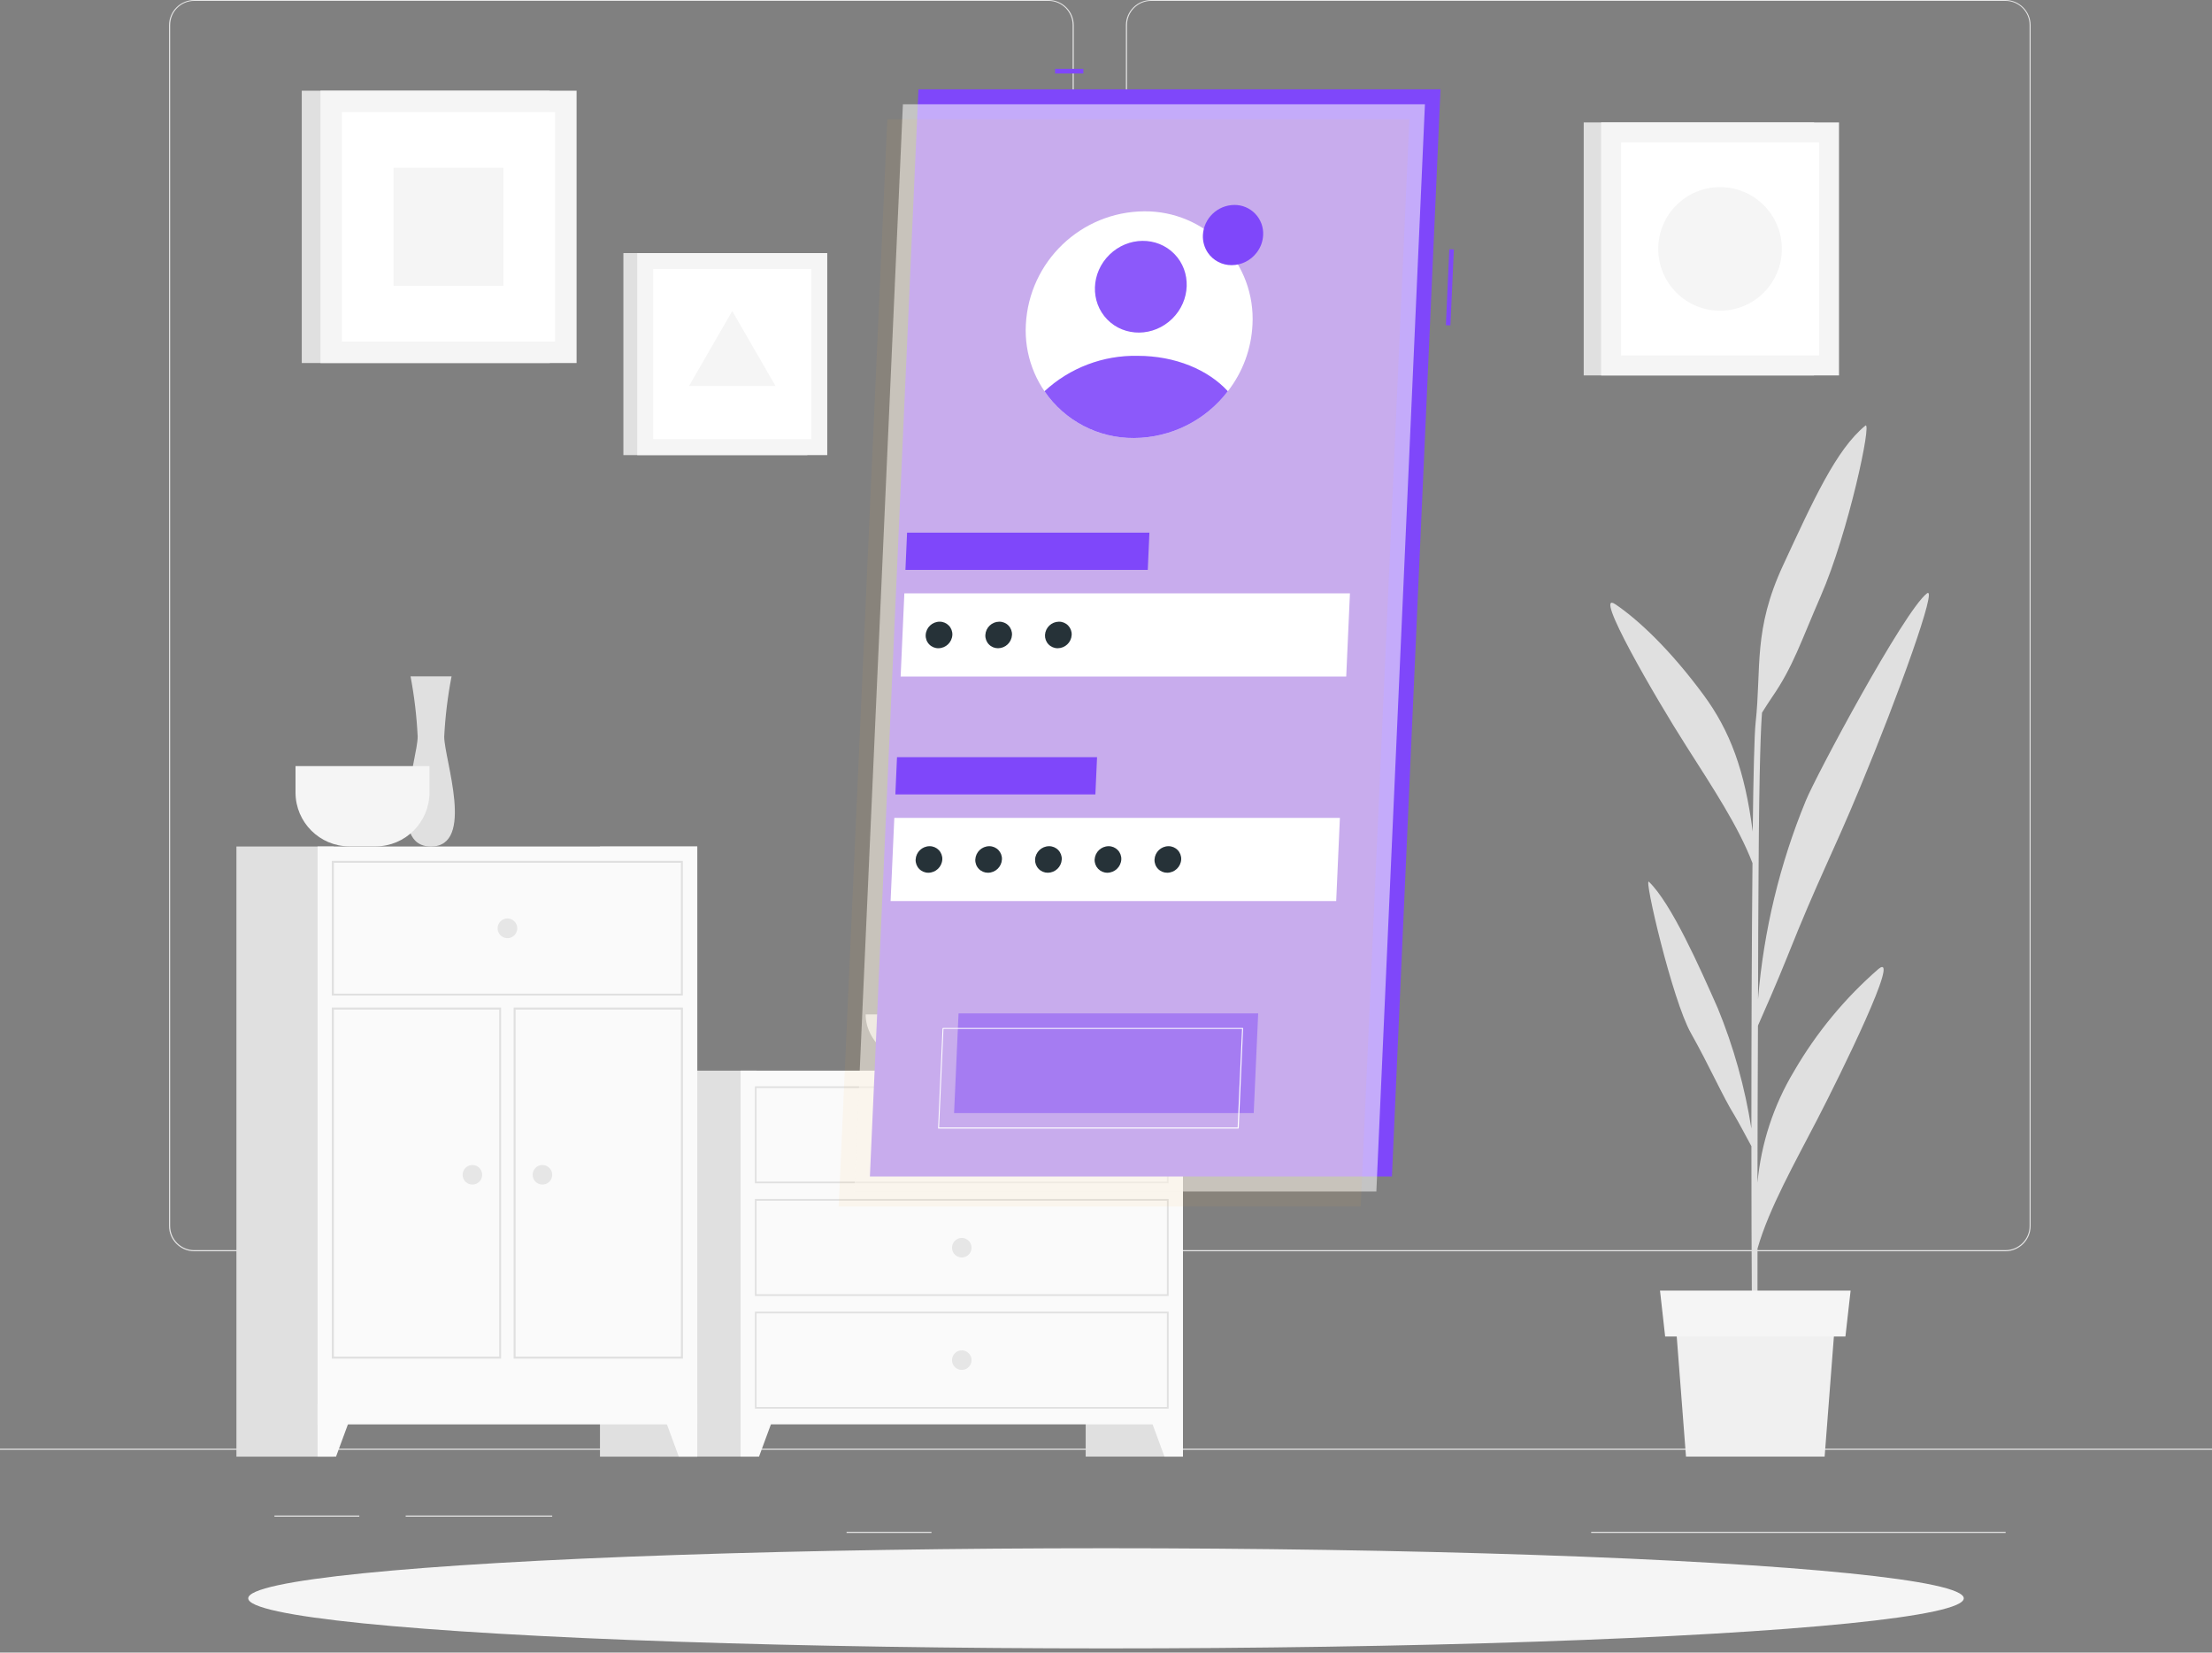 <svg width="336" height="251" viewBox="0 0 336 251" fill="none" xmlns="http://www.w3.org/2000/svg">
<rect x="0" y="0" width="336" height="251" fill="#808080" stroke="none"/>
<rect y="220.013" width="336" height="0.168" fill="#E6E6E6"/>
<rect x="61.622" y="230.181" width="22.257" height="0.168" fill="#E6E6E6"/>
<rect x="41.685" y="230.181" width="12.896" height="0.168" fill="#E6E6E6"/>
<rect x="128.594" y="232.653" width="12.896" height="0.168" fill="#E6E6E6"/>
<rect x="179.706" y="236.403" width="29.024" height="0.168" fill="#E6E6E6"/>
<rect x="169.472" y="236.403" width="4.253" height="0.168" fill="#E6E6E6"/>
<rect x="241.698" y="232.653" width="62.953" height="0.168" fill="#E6E6E6"/>
<path fill-rule="evenodd" clip-rule="evenodd" d="M29.507 190.042H159.264C161.383 190.042 163.101 188.324 163.101 186.205V3.837C163.101 1.718 161.383 0 159.264 0H29.507C27.404 0.004 25.696 1.699 25.677 3.802V186.205C25.677 188.321 27.391 190.038 29.507 190.042ZM25.845 3.803C25.845 1.78 27.484 0.138 29.507 0.134L159.264 0.133C161.289 0.137 162.929 1.777 162.933 3.802V186.205C162.929 188.229 161.289 189.87 159.264 189.874H29.507C27.484 189.87 25.845 188.228 25.845 186.205V3.803Z" fill="#E6E6E6"/>
<path fill-rule="evenodd" clip-rule="evenodd" d="M174.861 190.042H304.624C306.738 190.034 308.448 188.318 308.448 186.205V3.802C308.428 1.702 306.725 0.008 304.624 0H174.861C172.757 0.004 171.047 1.698 171.024 3.802V186.205C171.028 188.322 172.743 190.038 174.861 190.042ZM171.192 3.803C171.196 1.778 172.836 0.138 174.861 0.134L304.624 0.133C306.649 0.137 308.29 1.777 308.294 3.802V186.205C308.29 188.229 306.649 189.87 304.624 189.874H174.861C172.836 189.87 171.196 188.229 171.192 186.205V3.803Z" fill="#E6E6E6"/>
<rect x="164.915" y="162.611" width="14.778" height="58.618" fill="#E0E0E0"/>
<path d="M176.884 221.229H179.693V213.246H173.94L176.884 221.229Z" fill="#FAFAFA"/>
<rect x="100.162" y="162.611" width="14.778" height="58.618" fill="#E0E0E0"/>
<rect x="112.493" y="162.611" width="67.2" height="53.72" fill="#FAFAFA"/>
<path fill-rule="evenodd" clip-rule="evenodd" d="M114.671 164.989H177.502H177.516V179.72H114.671V164.989ZM177.254 179.46V165.251H177.239H114.918V179.46H177.254Z" fill="#E0E0E0"/>
<path d="M115.295 221.229H112.493V213.246H118.239L115.295 221.229Z" fill="#FAFAFA"/>
<path d="M144.608 172.354C144.608 173.175 145.273 173.839 146.093 173.839C146.913 173.839 147.578 173.175 147.578 172.354C147.578 171.534 146.913 170.87 146.093 170.87C145.273 170.87 144.608 171.534 144.608 172.354Z" fill="#E6E6E6"/>
<path fill-rule="evenodd" clip-rule="evenodd" d="M114.671 182.105H177.502L177.516 182.115V196.836H114.671V182.105ZM177.254 196.569V182.36H177.239H114.918V196.569H177.254Z" fill="#E0E0E0"/>
<path d="M144.608 189.504C144.608 190.324 145.273 190.988 146.093 190.988C146.913 190.988 147.578 190.324 147.578 189.504C147.578 188.684 146.913 188.019 146.093 188.019C145.273 188.019 144.608 188.684 144.608 189.504Z" fill="#E6E6E6"/>
<path fill-rule="evenodd" clip-rule="evenodd" d="M114.671 199.214H177.502H177.516V213.951H114.671V199.214ZM177.254 213.696V199.476H177.239H114.918V213.696H177.254Z" fill="#E0E0E0"/>
<path d="M144.608 206.587C144.612 207.295 145.115 207.902 145.81 208.037C146.505 208.172 147.198 207.798 147.467 207.143C147.735 206.487 147.504 205.734 146.914 205.342C146.324 204.951 145.54 205.03 145.04 205.532C144.762 205.812 144.606 206.192 144.608 206.587Z" fill="#E6E6E6"/>
<rect x="91.137" y="128.567" width="14.778" height="92.669" fill="#E0E0E0"/>
<path d="M103.105 221.229H105.911V213.246H100.168L103.105 221.229Z" fill="#FAFAFA"/>
<rect x="35.912" y="128.567" width="14.778" height="92.669" fill="#E0E0E0"/>
<rect x="48.236" y="128.567" width="57.678" height="87.77" fill="#FAFAFA"/>
<path fill-rule="evenodd" clip-rule="evenodd" d="M50.4 130.74H103.74L103.723 130.745V151.2H50.4V130.74ZM103.431 150.911V131.04H50.722V150.911H103.431Z" fill="#E0E0E0"/>
<path fill-rule="evenodd" clip-rule="evenodd" d="M78.019 153.028H103.734V206.352H78.019V153.028ZM103.427 206.039V153.337H103.425H78.319V206.039H103.427Z" fill="#E0E0E0"/>
<path fill-rule="evenodd" clip-rule="evenodd" d="M50.4 153.028H76.115V206.352H50.4V153.028ZM75.829 206.039V153.337H75.828H50.722V206.039H75.829Z" fill="#E0E0E0"/>
<path d="M51.045 221.229H48.236V213.246H53.989L51.045 221.229Z" fill="#FAFAFA"/>
<path d="M75.587 140.985C75.584 141.589 75.945 142.135 76.503 142.368C77.06 142.601 77.703 142.476 78.131 142.049C78.559 141.623 78.688 140.981 78.457 140.423C78.227 139.864 77.682 139.5 77.078 139.5C76.257 139.5 75.59 140.164 75.587 140.985Z" fill="#E6E6E6"/>
<path d="M80.909 178.435C80.912 179.143 81.415 179.75 82.11 179.885C82.805 180.021 83.499 179.646 83.767 178.991C84.036 178.336 83.805 177.582 83.215 177.191C82.625 176.799 81.84 176.879 81.341 177.38C81.063 177.661 80.907 178.04 80.909 178.435Z" fill="#E6E6E6"/>
<path d="M70.271 178.435C70.275 179.143 70.778 179.75 71.473 179.885C72.168 180.021 72.862 179.646 73.13 178.991C73.399 178.336 73.167 177.582 72.577 177.191C71.987 176.799 71.203 176.879 70.704 177.38C70.425 177.661 70.269 178.04 70.271 178.435Z" fill="#E6E6E6"/>
<path d="M68.591 102.728H62.362C62.936 105.75 63.297 108.809 63.443 111.881C63.443 115.241 58.699 128.567 65.46 128.567C72.221 128.567 67.476 115.275 67.476 111.881C67.633 108.808 68.006 105.749 68.591 102.728V102.728Z" fill="#E0E0E0"/>
<path d="M44.889 116.357V120.389C44.904 124.888 48.548 128.532 53.047 128.547H57.08C61.579 128.532 65.223 124.888 65.237 120.389V116.357L44.889 116.357Z" fill="#F5F5F5"/>
<path d="M131.49 154.063C131.49 158.765 136.752 162.611 143.183 162.611H148.987C155.417 162.611 160.68 158.766 160.68 154.063H131.49Z" fill="#E0E0E0"/>
<path d="M285.335 147.168C280.231 151.608 275.895 156.862 272.503 162.716C269.407 167.868 267.512 173.652 266.958 179.637C266.958 171.909 267.005 163.609 267.032 155.774C267.926 153.758 269.969 149.108 271.435 145.439C276.321 133.188 278.155 130.171 282.541 119.606C288.408 105.498 294.415 88.788 292.695 90.126C289.187 92.848 275.747 118.015 274.296 121.616C270.339 131.228 267.893 141.394 267.044 151.754C267.044 144.362 267.098 137.646 267.125 132.428C267.219 115.418 267.509 109.93 267.65 108.236C268.194 107.375 268.832 106.375 269.209 105.834C272.367 101.265 273.583 97.38 276.554 90.566C280.774 80.923 284.403 63.794 283.341 64.651C278.919 68.253 275.436 75.981 270.856 85.84C266.275 95.698 267.583 101.363 266.676 109.777C266.488 111.43 266.34 117.666 266.233 126.301C265.05 117.096 262.819 111.033 258.753 105.523C253.751 98.743 248.916 94.166 245.368 91.774C241.82 89.382 251.496 106.033 256.12 113.278C260.239 119.756 264.037 125.461 266.2 131.088C266.086 142.801 266.032 157.626 266.032 171.412C265.052 165.14 263.339 159.005 260.929 153.133C258.147 146.843 253.873 137.194 250.466 133.922C249.652 133.135 254.027 151.904 256.836 156.89C259.646 161.876 261.708 166.587 263.475 169.417C263.885 170.089 265.256 172.619 266.036 174.088C266.036 190.934 266.13 205.799 266.278 210.859H267.003C266.956 209.558 266.943 200.98 266.963 189.638C268.717 183.482 272.723 176.453 276.029 170.042C279.626 163.094 288.859 144.312 285.335 147.168Z" fill="#E0E0E0"/>
<path d="M277.16 221.229H256.1L254.507 200.585H278.752L277.16 221.229Z" fill="#F0F0F0"/>
<path d="M280.318 202.992H252.934L252.154 196.022H281.105L280.318 202.992Z" fill="#F5F5F5"/>
<rect x="45.837" y="13.776" width="37.665" height="41.361" fill="#E0E0E0"/>
<rect x="48.673" y="13.776" width="38.909" height="41.361" fill="#F5F5F5"/>
<rect x="84.323" y="17.035" width="34.843" height="32.39" transform="rotate(90 84.323 17.035)" fill="white"/>
<rect x="76.467" y="25.476" width="17.95" height="16.686" transform="rotate(90 76.467 25.476)" fill="#F5F5F5"/>
<rect x="240.563" y="18.594" width="34.991" height="38.425" fill="#E0E0E0"/>
<rect x="243.203" y="18.594" width="36.14" height="38.425" fill="#F5F5F5"/>
<rect x="276.32" y="21.625" width="32.363" height="30.086" transform="rotate(90 276.32 21.625)" fill="white"/>
<circle cx="261.274" cy="37.806" r="9.388" fill="#F5F5F5"/>
<rect x="94.692" y="38.439" width="27.942" height="30.683" fill="#E0E0E0"/>
<rect x="96.795" y="38.439" width="28.862" height="30.683" fill="#F5F5F5"/>
<rect x="123.239" y="40.858" width="25.845" height="24.024" transform="rotate(90 123.239 40.858)" fill="white"/>
<path d="M111.229 47.242L104.658 58.626H117.802L111.229 47.242Z" fill="#F5F5F5"/>
<ellipse cx="168" cy="242.754" rx="130.294" ry="7.607" fill="#F5F5F5"/>
<rect x="160.265" y="10.463" width="4.295" height="0.692" fill="#7F47FA"/>
<rect x="219.626" y="49.39" width="11.545" height="0.692" transform="rotate(-87.42 219.626 49.39)" fill="#7F47FA"/>
<path d="M218.811 13.568H139.51L132.136 178.692H211.431L218.811 13.568Z" fill="#7F47FA"/>
<path opacity="0.56" d="M216.445 15.839H137.149L129.77 180.967H209.066L216.445 15.839Z" fill="#FAFAFA"/>
<path opacity="0.07" d="M214.079 18.104H134.783L127.398 183.228H206.694L214.079 18.104Z" fill="#FAAD44"/>
<path d="M205.054 90.122H137.37L136.806 102.756H204.489L205.054 90.122Z" fill="white"/>
<path d="M174.594 80.903H137.782L137.533 86.554H174.345L174.594 80.903Z" fill="#7F47FA"/>
<path d="M203.529 124.219H135.845L135.281 136.853H202.965L203.529 124.219Z" fill="white"/>
<path opacity="0.47" d="M191.117 153.915H145.602L144.923 169.055H190.438L191.117 153.915Z" fill="#7F47FA"/>
<path fill-rule="evenodd" clip-rule="evenodd" d="M142.558 171.408H188.077C188.112 171.411 188.145 171.393 188.162 171.362L188.82 156.181C188.83 156.164 188.83 156.144 188.82 156.127C188.803 156.118 188.783 156.118 188.766 156.127H143.251C143.231 156.125 143.21 156.132 143.194 156.146C143.179 156.16 143.17 156.18 143.17 156.201L142.498 171.348C142.491 171.367 142.491 171.388 142.498 171.408C142.518 171.413 142.538 171.413 142.558 171.408ZM187.997 171.247H142.643L143.31 156.261H188.669L187.997 171.247Z" fill="white"/>
<path d="M166.642 115H136.254L136.005 120.658H166.386L166.642 115Z" fill="#7F47FA"/>
<path d="M190.25 49.311C190.076 52.988 188.769 56.521 186.507 59.425C183.114 63.871 177.853 66.494 172.26 66.529C167.753 66.563 163.433 64.734 160.32 61.474C157.208 58.214 155.581 53.813 155.824 49.312C156.314 39.72 164.195 32.171 173.799 32.095C178.31 32.053 182.637 33.879 185.754 37.141C188.87 40.402 190.497 44.808 190.25 49.312V49.311Z" fill="white"/>
<path d="M191.87 35.697C191.826 36.675 191.479 37.614 190.875 38.385C189.971 39.565 188.572 40.262 187.085 40.273C185.642 40.282 184.288 39.574 183.47 38.385C182.937 37.593 182.673 36.651 182.718 35.697C182.852 33.151 184.946 31.149 187.495 31.127C188.693 31.117 189.842 31.601 190.671 32.467C191.499 33.332 191.933 34.501 191.87 35.697Z" fill="#7F47FA"/>
<path d="M144.662 96.439C144.595 97.563 143.671 98.443 142.545 98.455C142.016 98.461 141.507 98.248 141.141 97.866C140.774 97.484 140.582 96.968 140.61 96.439C140.67 95.312 141.599 94.428 142.727 94.423C143.256 94.418 143.763 94.632 144.129 95.014C144.495 95.395 144.688 95.911 144.662 96.439Z" fill="#263238"/>
<path d="M153.721 96.439C153.657 97.564 152.73 98.446 151.603 98.455C151.075 98.46 150.568 98.246 150.203 97.864C149.838 97.482 149.646 96.966 149.674 96.439C149.734 95.315 150.659 94.432 151.784 94.423C152.314 94.416 152.822 94.629 153.189 95.011C153.555 95.393 153.748 95.91 153.72 96.439H153.721Z" fill="#263238"/>
<path d="M162.786 96.439C162.722 97.564 161.796 98.446 160.669 98.455C160.14 98.459 159.633 98.245 159.267 97.864C158.9 97.482 158.708 96.967 158.733 96.439C158.797 95.314 159.724 94.431 160.851 94.423C161.38 94.416 161.888 94.629 162.255 95.011C162.622 95.393 162.814 95.91 162.786 96.439Z" fill="#263238"/>
<path d="M143.136 130.537C143.07 131.661 142.145 132.541 141.019 132.553C140.49 132.557 139.983 132.343 139.617 131.962C139.251 131.581 139.058 131.065 139.084 130.537C139.148 129.412 140.074 128.529 141.201 128.521C141.73 128.516 142.237 128.73 142.603 129.112C142.969 129.493 143.162 130.009 143.136 130.537Z" fill="#263238"/>
<path d="M152.193 130.537C152.129 131.659 151.207 132.541 150.082 132.553C149.553 132.559 149.045 132.346 148.678 131.964C148.311 131.582 148.119 131.066 148.147 130.537C148.211 129.412 149.138 128.529 150.265 128.521C150.793 128.516 151.3 128.73 151.665 129.112C152.03 129.494 152.222 130.009 152.194 130.537H152.193Z" fill="#263238"/>
<path d="M161.28 130.537C161.216 131.662 160.29 132.544 159.163 132.553C158.634 132.556 158.128 132.341 157.763 131.96C157.397 131.579 157.203 131.065 157.228 130.537C157.294 129.413 158.219 128.532 159.345 128.521C159.874 128.514 160.383 128.728 160.749 129.11C161.116 129.492 161.308 130.008 161.28 130.537Z" fill="#263238"/>
<path d="M170.325 130.537C170.259 131.661 169.334 132.541 168.208 132.553C167.68 132.555 167.174 132.341 166.808 131.96C166.443 131.579 166.249 131.064 166.273 130.537C166.34 129.413 167.264 128.532 168.39 128.521C168.919 128.516 169.426 128.73 169.792 129.112C170.158 129.493 170.351 130.009 170.325 130.537Z" fill="#263238"/>
<path d="M179.424 130.537C179.357 131.661 178.432 132.541 177.306 132.553C176.777 132.559 176.269 132.346 175.902 131.964C175.535 131.582 175.343 131.066 175.371 130.537C175.435 129.412 176.362 128.529 177.488 128.521C178.017 128.516 178.524 128.73 178.891 129.112C179.257 129.493 179.449 130.009 179.424 130.537Z" fill="#263238"/>
<ellipse cx="173.289" cy="43.548" rx="7.123" ry="6.807" transform="rotate(-44.36 173.289 43.548)" fill="#7F47FA"/>
<path d="M186.507 59.422C183.114 63.868 177.853 66.491 172.26 66.526C166.826 66.572 161.726 63.908 158.659 59.422C162.504 55.862 167.581 53.935 172.819 54.046C178.544 54.049 183.53 56.172 186.507 59.422Z" fill="#7F47FA"/>
<ellipse opacity="0.1" cx="173.289" cy="43.548" rx="7.123" ry="6.807" transform="rotate(-44.36 173.289 43.548)" fill="white"/>
<path opacity="0.1" d="M186.507 59.422C183.114 63.868 177.853 66.491 172.26 66.526C166.826 66.572 161.726 63.908 158.659 59.422C162.504 55.862 167.581 53.935 172.819 54.046C178.544 54.049 183.53 56.172 186.507 59.422Z" fill="white"/>
</svg>
